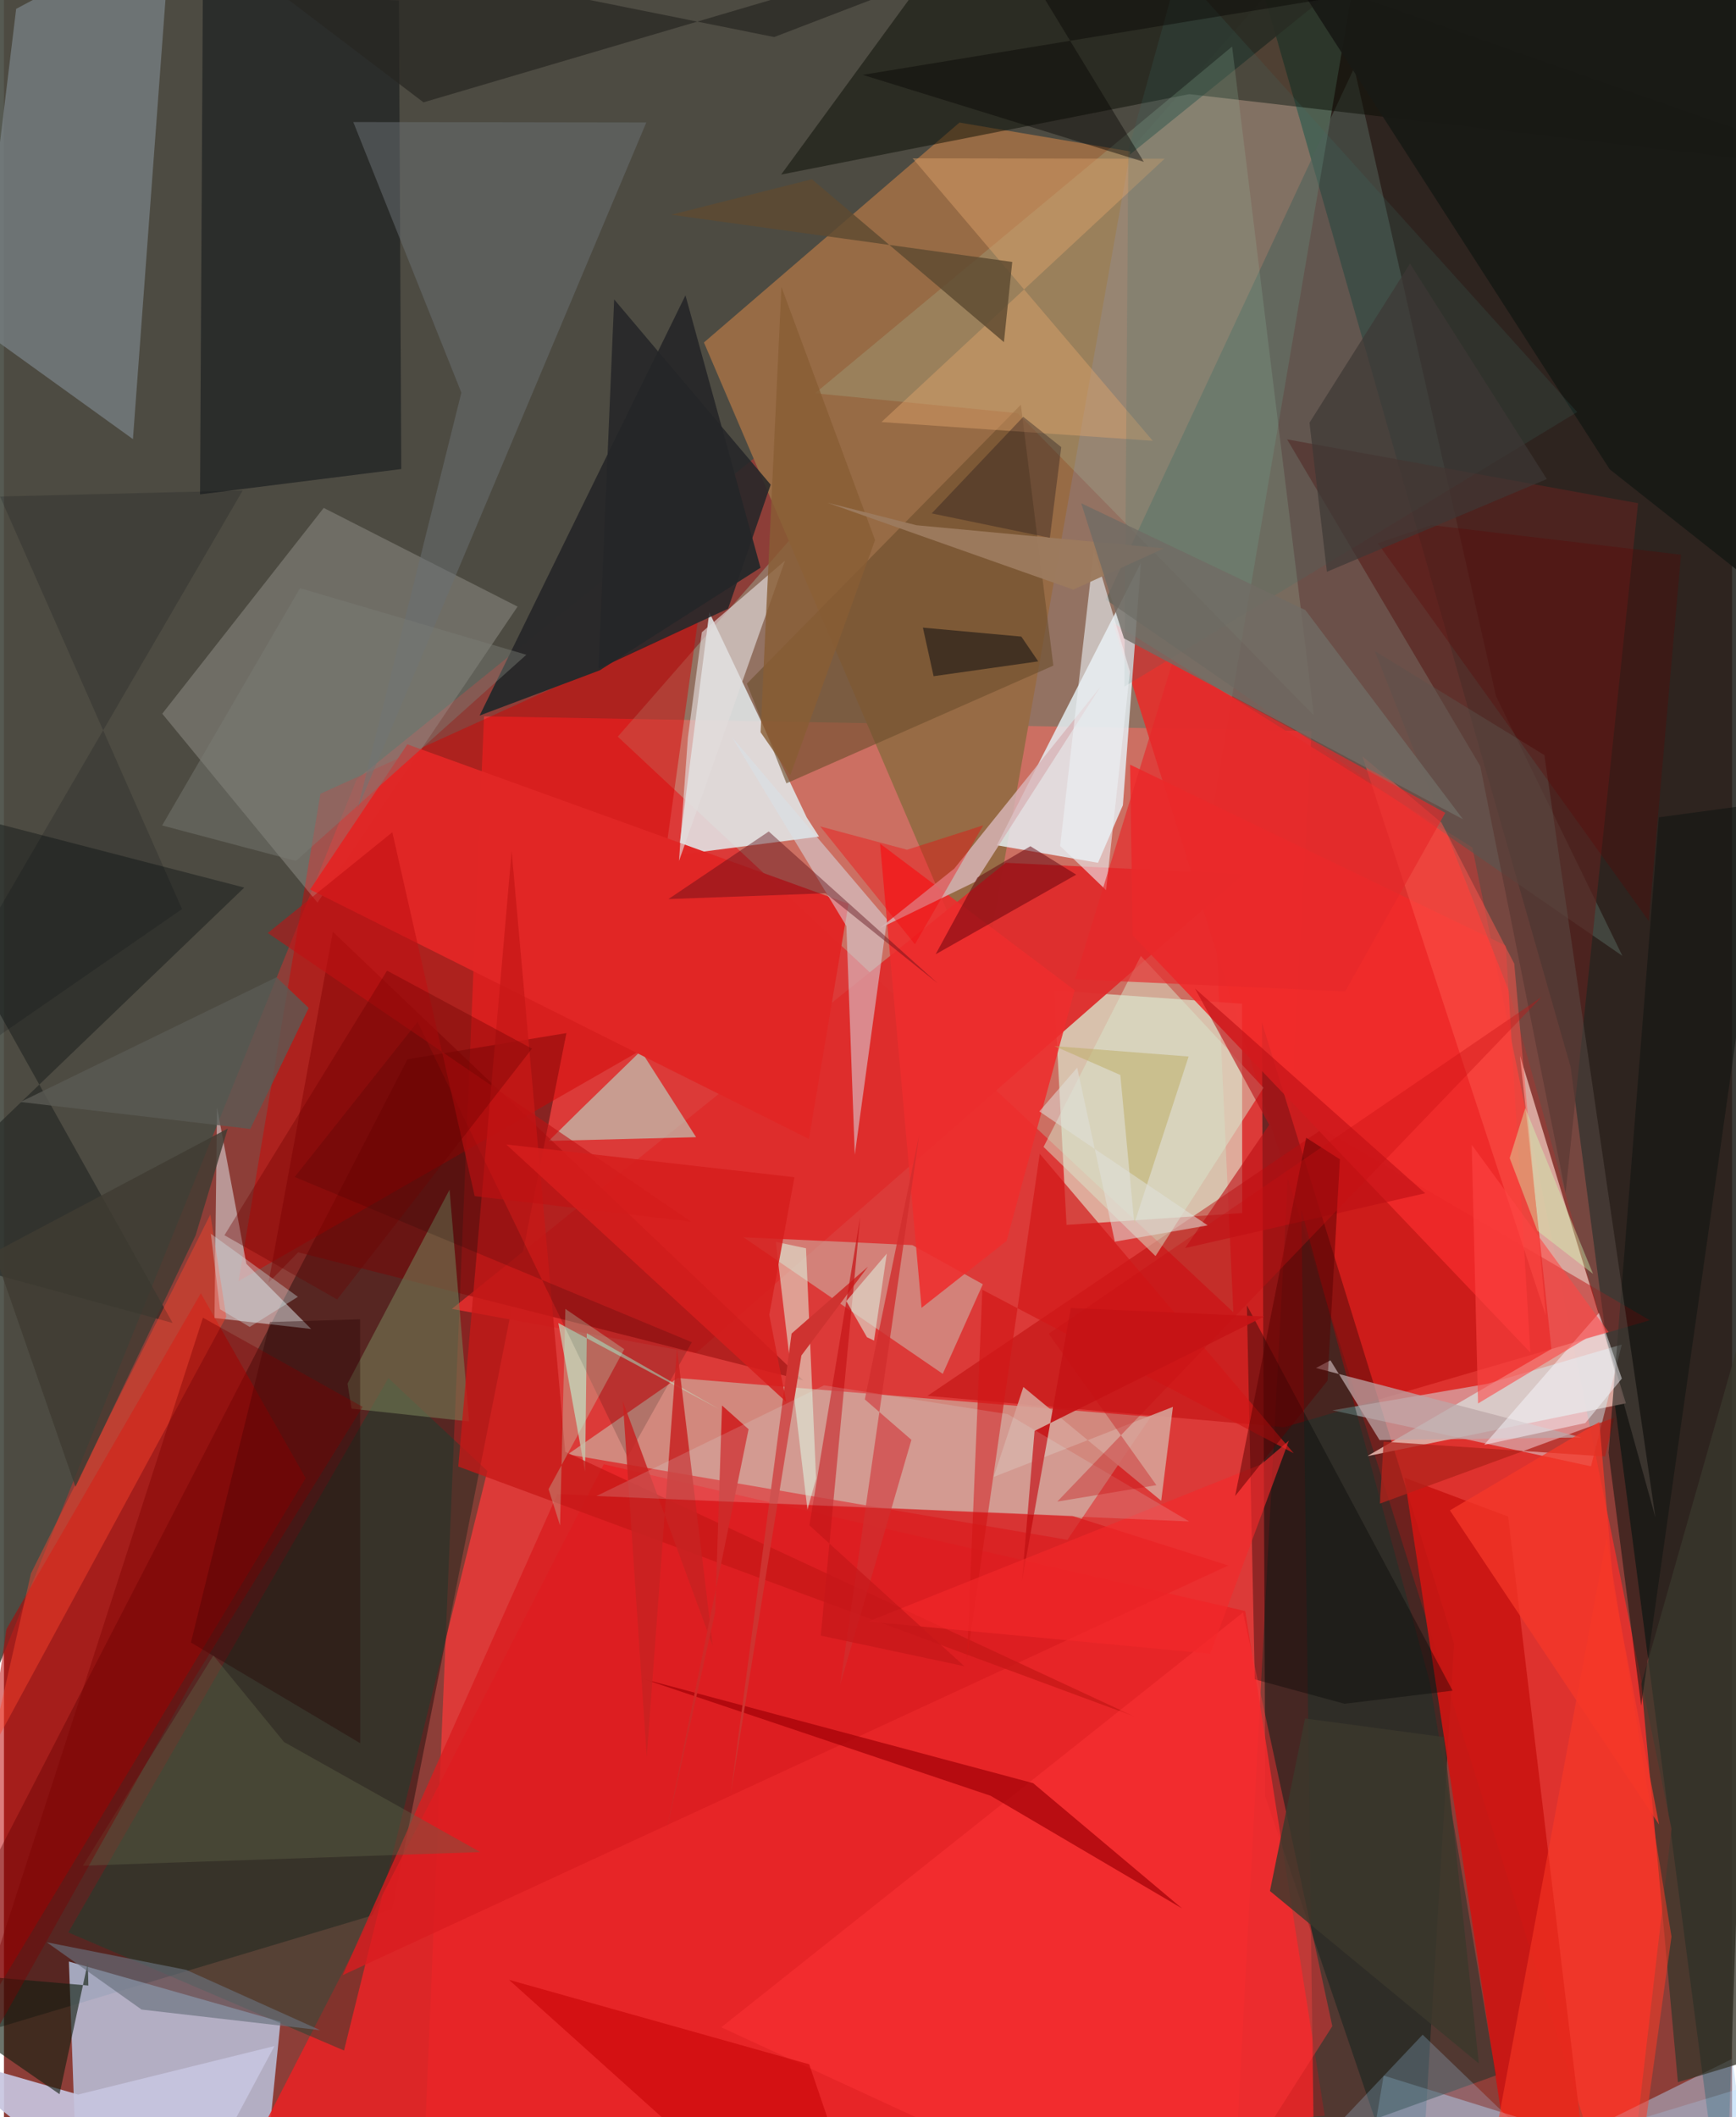 <svg xmlns="http://www.w3.org/2000/svg" width="228" height="278" viewBox="0 0 836 1024"><path fill="#8d3e38" d="M0 0h836v1024H0z"/><path fill="#f03a39" fill-opacity=".8" d="M632.557 353.612l-400.31-7.143-29.743 714.673 391.353 22.734z"/><path fill="#21201c" fill-opacity=".875" d="M872.008-59.353L832.546 1086 757.95 516.197 607.857-8.81z"/><path fill="#a4ffd5" fill-opacity=".271" d="M661.906-61.287L296.957 356.302l297.776 278.376-10.861-237.605z"/><path fill="#484c44" fill-opacity=".918" d="M-62-44.621l722.563 25.753-489.959 395.849L-62 953.158z"/><path fill="#e3312d" fill-opacity=".937" d="M710.355 409.886l96.366 474.764-23.29 201.35-246.973-784.841z"/><path fill="#020100" fill-opacity=".384" d="M187.806 923.542L-54.3 996.092l249.52-483.773 76.899-12.663z"/><path fill="#c3dafa" fill-opacity=".714" d="M126.938 1045.642L36.357 1086l-4.943-137.279 102.386 29.08z"/><path fill="#00110e" fill-opacity=".506" d="M684.036 1086l-73.842-217.009-1.62-374.42 92.973 300.448z"/><path fill="#e1ffe4" fill-opacity=".569" d="M514.034 592.432L508.05 479.01l90.927 6.475.051 101.229z"/><path fill="#ddaca3" fill-opacity=".933" d="M784.64 678.73l-51.222-168.053 15.208 141.769-89.131 51.854z"/><path fill="#c5e9d3" fill-opacity=".447" d="M325.934 666.499l228.844 18.765-40.315 59.494-241.689-41.341z"/><path fill="#e2e8ea" fill-opacity=".859" d="M388.38 395.413l5.936 9.204-68.088 8.831 15-117.313z"/><path fill="#976b45" d="M544.914 73.239L462.249 59.28 338.63 165.64l134.167 313.619z"/><path fill="#e7f3f9" fill-opacity=".808" d="M541.305 389.487l8.728-117.296-69.694 136.641 48.932 8.473z"/><path fill="#de2c2b" fill-opacity=".953" d="M334.73 654.47l-118.05-21.406L484.621 417.3l114.9 5.58z"/><path fill="#e92224" fill-opacity=".859" d="M600.49 779.208l38.453 244.146-530.309 38.053L290.166 708.2z"/><path fill="#d40001" fill-opacity=".459" d="M306.698 508.796L113.47 619.668l39.64-235.76 182.487-82.886z"/><path fill="#29292a" fill-opacity=".984" d="M329.692 142.847L366 274.593l-77.748 49.611-58.133 21.878z"/><path fill="#787f83" fill-opacity=".761" d="M-12.745 158.266L5.904 4.28l74.848-39.865-18.354 247.973z"/><path fill="#535f56" fill-opacity=".576" d="M533.072 290.016l249.874 172.302-61.144-125.636-68.573-303.88z"/><path fill="#fdfef8" fill-opacity=".196" d="M248.468 293.393l-96.792 143.174-75.097-91.37 78.12-99.53z"/><path fill="#b00" fill-opacity=".514" d="M95.253 625.497l50.73 89.442-177.01 293.133L1.19 787.97z"/><path fill="#181c1e" fill-opacity=".631" d="M94.863 239.099l97.35-12.243L191.083.223 96.215-4.04z"/><path fill="#104432" fill-opacity=".443" d="M233.853 711.465l-47.887-44.919L31.114 934.651l133.403 57.114z"/><path fill="#090d04" fill-opacity=".49" d="M898 83.37L482.973-62 375.986 84.429l197.46-38.902z"/><path fill="#b90000" fill-opacity=".435" d="M796.185 638.556l-158.35-92.528L446.797 675.12l172.528 15.18z"/><path fill="#cb1613" fill-opacity=".937" d="M728.898 1052.099l36.398-3.724-37.626-314.859-50.121-18.81z"/><path fill="#c8d1c1" fill-opacity=".475" d="M439.48 602.218l34.071 18.92-19.386 43.34-96.48-66.08z"/><path fill="#d3f6fd" fill-opacity=".447" d="M717.417 669.35l65.249-19.05-14.915 58.918-125.069-27.11z"/><path fill="#bcd9c7" fill-opacity=".612" d="M334.827 550.013l-71.263 1.812 15.39-15.169 29.191-28.388z"/><path fill="#ebfaff" fill-opacity=".467" d="M117.283 611.264l-14.21-75.618-1.226 101.82 46.767 5.308z"/><path fill="#b2d1f1" fill-opacity=".475" d="M836.146 995.756L653.586 1086l13.883-82.119 177.144 55.091z"/><path fill="#c7c5df" fill-opacity=".914" d="M35.855 1013.057l95.004-23.457-51.495 96.4-114.895-93.498z"/><path fill="#f12a2a" fill-opacity=".882" d="M726.57 457.387l-181.766-87.542 1.204 82.529 192.43 201.824z"/><path fill="#1b332b" fill-opacity=".522" d="M627.642 585.144l6.01 450.464 88.115-31.782-32.054-190.564z"/><path fill="#5a2420" fill-opacity=".682" d="M714.2 370.545l41.266 206.428 35.072-333.585-169.8-30.894z"/><path fill="#810000" fill-opacity=".439" d="M142.337 605.7l-14.366 14.697L159.12 450.68l227.489 216.936z"/><path fill="#a7ccab" fill-opacity=".216" d="M594.139 22.508l39.544 323.483L490.414 199.85l-98.027-9.633z"/><path fill="#e02726" fill-opacity=".992" d="M148.107 430.235l47.042-70.224 213.418 77.123-19.148 113.779z"/><path fill="#232624" fill-opacity=".635" d="M116.27 429.285L-62 600.595 81.605 639.88-62 383.15z"/><path fill="#d7e2e9" fill-opacity=".51" d="M407.538 447.91l-55.392-91.454 75.067 88.281-15.604 113.754z"/><path fill="#6d4f2e" fill-opacity=".624" d="M378.537 378.869l129.124-56.932-15.713-126.189L359.4 330.658z"/><path fill="#6a6f72" fill-opacity=".525" d="M221.28 189.909l-50.214 201.288 139.69-331.96-141.766-.207z"/><path fill="#747b54" fill-opacity=".596" d="M215.563 575.405l-49.361 93.811 1.957 12.095 56.857 6.21z"/><path fill="#da1d1f" fill-opacity=".78" d="M592.323 757.178l-75.45-23.98-249.136-10.57L163.905 955.29z"/><path fill="#e2dcdc" fill-opacity=".635" d="M377.86 271.142l-51.3 145.277 4.305-59.62 6.76-51.024z"/><path fill="#181915" fill-opacity=".925" d="M630.042-1.126l241.824-2.209L898 322.834l-121.198-95.856z"/><path fill="#39382c" fill-opacity=".78" d="M898 980.461V442.478L792.14 814.452l17.676 192.644z"/><path fill="#ee2e2e" fill-opacity=".886" d="M443.903 632.553l-20.069-224.507 94.117 70.87-32.903 121.272z"/><path fill="#e1fce7" fill-opacity=".518" d="M388.013 603.757l-14.612-3.106 15.311 129.542 4.164-15.038z"/><path fill="#d7b5b8" fill-opacity=".816" d="M530.488 332.112l-60.442 94.29-46.506 22.629 36.189-28.908z"/><path fill="#d7a398" fill-opacity=".886" d="M559.842 725.891l-66.676-55.056-14.356 43.496 86.704-33.876z"/><path fill="#010000" fill-opacity=".341" d="M700.817 817.715l-99.524-186.4 3.825 180.928 43.41 11.803z"/><path fill="#dfa36b" fill-opacity=".447" d="M555.741 213.2l-131.22-9.068 136.962-127.35-121.875-.201z"/><path fill="#c7bea6" fill-opacity=".847" d="M268.192 639.902l77.928 41.719-64.16-36.768-.817 67.008z"/><path fill="#c61817" fill-opacity=".761" d="M245.602 411.666L271.51 702.17l275.05 127.936L219.79 709.31z"/><path fill="#250000" fill-opacity=".361" d="M172.292 638.104l.066 205.039L90.44 794.43l38.26-155.026z"/><path fill="#5c0d15" fill-opacity=".427" d="M451.725 475.607l-81.74-73.453-48.53 32.696 75.973-2.804z"/><path fill="#d21718" fill-opacity=".694" d="M473.316 623.815l150.645 79.084-122.886-144.86-35.197 244.587z"/><path fill="#131f11" fill-opacity=".62" d="M40.822 960.338l-.252-11.165-13.685 63.698L-62 951.44z"/><path fill="#ff3537" fill-opacity=".443" d="M642.626 979.985L575.22 1086 347 980.533 599.45 779.85z"/><path fill="#d8e6cc" fill-opacity=".49" d="M557.09 607.518l52.248-81.397-59.341-63.751-47.063 92.35z"/><path fill="#282723" fill-opacity=".71" d="M202.96 49.498L579.607-61.535 372.614 17.918 85.447-39.722z"/><path fill="#bc1014" fill-opacity=".6" d="M687.548 577.132L571.423 603.65l40.676-59.603-35.94-65.972z"/><path fill="#5e4a31" fill-opacity=".824" d="M390.87 86.695l-68.064 17.165 164.983 22.833-4.026 38.789z"/><path fill="#b2221a" fill-opacity=".769" d="M665.63 727.24l113.47-41.589-4.544 18.791-107.113-7.172z"/><path fill="#0f1412" fill-opacity=".553" d="M776.27 702.608l24.312-307.296 53.5-7.23-62.037 436.873z"/><path fill="#fd422d" fill-opacity=".439" d="M-6.701 847.77l114.248-210.89-7.686-49.523L13.077 760.99z"/><path fill="#bca7a8" fill-opacity=".737" d="M763.063 695.248l-97.607 1.27-23.744-38.584-7.003 3.718z"/><path fill="#3b746e" fill-opacity=".18" d="M568.28-14.683l192.803 213.985L542.02 332.096l1.918-259.45z"/><path fill="#a10106" fill-opacity=".698" d="M477.316 868.545l92.586 54.47-72.02-60.58-188.557-50.392z"/><path fill="#616247" fill-opacity=".4" d="M101.302 800.718l34.2 41.84 94.905 53.22-192.226 6.59z"/><path fill="#3c382c" fill-opacity=".827" d="M629.428 831.159l-16.972 83.462 101.053 83.416-17.01-157.881z"/><path fill="#242528" fill-opacity=".863" d="M350.32 294.389l-62.686 29.073 7.566-178.653 75.72 89.611z"/><path fill="#edf2f5" fill-opacity=".596" d="M510.956 409.164l22.22 21.384 11.546-105.704-17.426-59.059z"/><path fill="#5c524a" fill-opacity=".459" d="M663.152 314.886l65.343 165.587 70.409 253.367-53.697-368.632z"/><path fill="#a7daff" fill-opacity=".235" d="M686.327 984.112L792.033 1086 898 992.499 589.955 1086z"/><path fill="#ff3a26" fill-opacity=".518" d="M711.698 1086l63.622-342.596 31.384 193.255-13.103 94.47z"/><path fill="#403c32" fill-opacity=".824" d="M-4.743 605.724l39.33 113.39 58.167-121.701 15.52-51.575z"/><path fill-opacity=".157" d="M301.673 704.787l31.104-55.595-192.15-79.93 59.492-75.028z"/><path fill="#62020b" fill-opacity=".494" d="M496.56 409.29l-25.624 15.1-20.22 37.162 68.021-38.512z"/><path fill="#ce3330" d="M417.982 612.655l-32.213 42.963-34.178 212.056 29.436-222.678z"/><path fill="#c70608" fill-opacity=".616" d="M419.39 1086l-29.835-87.584-145.252-40.856 137.649 123.735z"/><path fill="#69717d" fill-opacity=".651" d="M20.714 939.415l67.511 13.353 64.709 29.144-86.347-9.954z"/><path fill="#261e18" fill-opacity=".675" d="M449.74 327.056l-5.179-23.489 47.617 4.336 8.168 11.98z"/><path fill="#5b5a54" fill-opacity=".788" d="M119.16 546.029l28.26-58.508-15.583-14.855L7.973 532.99z"/><path fill="#c72221" fill-opacity=".851" d="M342.872 795.994l-17.29-143.929-14.625 197.75-11.571-172.162z"/><path fill="#fe574d" fill-opacity=".494" d="M745.9 636.27l-88.725-270.472 38.26 32.14 35.205 68.141z"/><path fill="#c51517" fill-opacity=".941" d="M492.452 765.04l23.672-132.41 93.55 4.121-111.089 55.32z"/><path fill="#cf2928" d="M320.17 887.201l40.058-195.936-12.84-11.47-3.302 99.84z"/><path fill="#d1feb3" fill-opacity=".396" d="M735.976 535.958l-7.547 24.144 13.395 35.201 26.926 20.818z"/><path fill="#20151b" fill-opacity=".349" d="M448.815 248.313l44.299-46.724 18.382 14.669-5.517 43.887z"/><path fill="#f8faff" fill-opacity=".482" d="M782.689 666.764l-11.057-31.743-55.565 63.806 48.94-10.552z"/><path fill="#885d34" fill-opacity=".808" d="M421.419 261.23l-41 113.74-14.381-20.811 10.082-215.377z"/><path fill="#d12d2d" fill-opacity=".8" d="M404.504 814.939l34.5-118.546-22.543-19.547 26.364-128.166z"/><path fill="#bcab63" fill-opacity=".514" d="M573.105 511.006l-26.277 80.785-6.766-71.869-31.853-13.954z"/><path fill="#f50007" fill-opacity=".365" d="M436.9 410.998l36.833-11.813-33.024 57.523-45.817-56.99z"/><path fill="#070603" fill-opacity=".431" d="M551.435 78.288L466.05-62l387.78 26.224L415.445 36.2z"/><path fill="#f4282a" fill-opacity=".627" d="M608.27 708.21l13.327-11.406-38.046 103.038-165.394-15.583z"/><path fill="#c7171a" fill-opacity=".749" d="M389.643 737.746l74.984 68.149-69.478-14.8 19.077-202.497z"/><path fill="#d7ffff" fill-opacity=".153" d="M485.603 683.978l-88.868-13.932-110.103 53.529 286.762 12.295z"/><path fill="#9d7b5e" fill-opacity=".969" d="M517.3 285.174l-118.954-42.027 43.08 10.889 119.761 11.193z"/><path fill="#ff4543" fill-opacity=".58" d="M710.061 553.687l66.223 90.606-10.862 3.053-52.299 31.468z"/><path fill="#600000" fill-opacity=".29" d="M664.605 262.773L795.71 445.476l15.6-177.176-120.738-14.339z"/><path fill="#7b7d75" fill-opacity=".443" d="M141.238 416.395l111.486-99.706-109.496-32.208-66.705 114.763z"/><path fill="#b7ffdc" fill-opacity=".267" d="M269.026 737.819l2.573-104.74 28.5 19.482-36.64 67.68z"/><path fill="#5a0000" fill-opacity=".498" d="M629.975 550.278l16.314 10.432-5.992 107.06-44.685 55.802z"/><path fill="#e0e0db" fill-opacity=".541" d="M537.41 600.558l44.92-7.892-81.436-55.115 18.3-21.183z"/><path fill="#dfe4d4" fill-opacity=".627" d="M420.931 648.4l-3.44-1.633-9.985-17.48 19.587-22.947z"/><path fill="#f53829" fill-opacity=".745" d="M800.695 882.48l-22.087-115.26-6.81-79.51-72.288 42.805z"/><path fill="#000810" fill-opacity=".173" d="M-62 542.182L86.142 439.69-1.906 240.152l117.405-2.906z"/><path fill="#3d3834" fill-opacity=".69" d="M640.012 276.545l106.38-44.838-66.183-104.235-48.634 76.983z"/><path fill="#c70f12" fill-opacity=".357" d="M509.571 726.26l47.941-7.936-52.11-73.26 238.501-162.873z"/><path fill="#790100" fill-opacity=".396" d="M-31.046 1030.996L96.27 637.323l77.26 43.119-83.162 134.076z"/><path fill="#e7282a" fill-opacity=".651" d="M697.268 393.146l-48.4 86.357-130.749-5.84 46.977-152.666z"/><path fill="#c11113" fill-opacity=".576" d="M187.885 402.534l-60.255 48.722 204.766 139.617-104.659-12.344z"/><path fill="#716c64" fill-opacity=".8" d="M541.834 308.769l-20.684-65.358 108.455 51.68 76.234 101.163z"/><path fill="#d61e1d" fill-opacity=".851" d="M370.242 635.9l12.167-66.524L243 553.536l135.45 124.559z"/><path fill="#6c0000" fill-opacity=".353" d="M106.66 597.454l54.537 31.036 94.25-121.306-70.115-37.719z"/><path fill="#d3f1f5" fill-opacity=".337" d="M104.513 633.227l14.373 8.568 23.316-14.572-42.118-30.497z"/></svg>